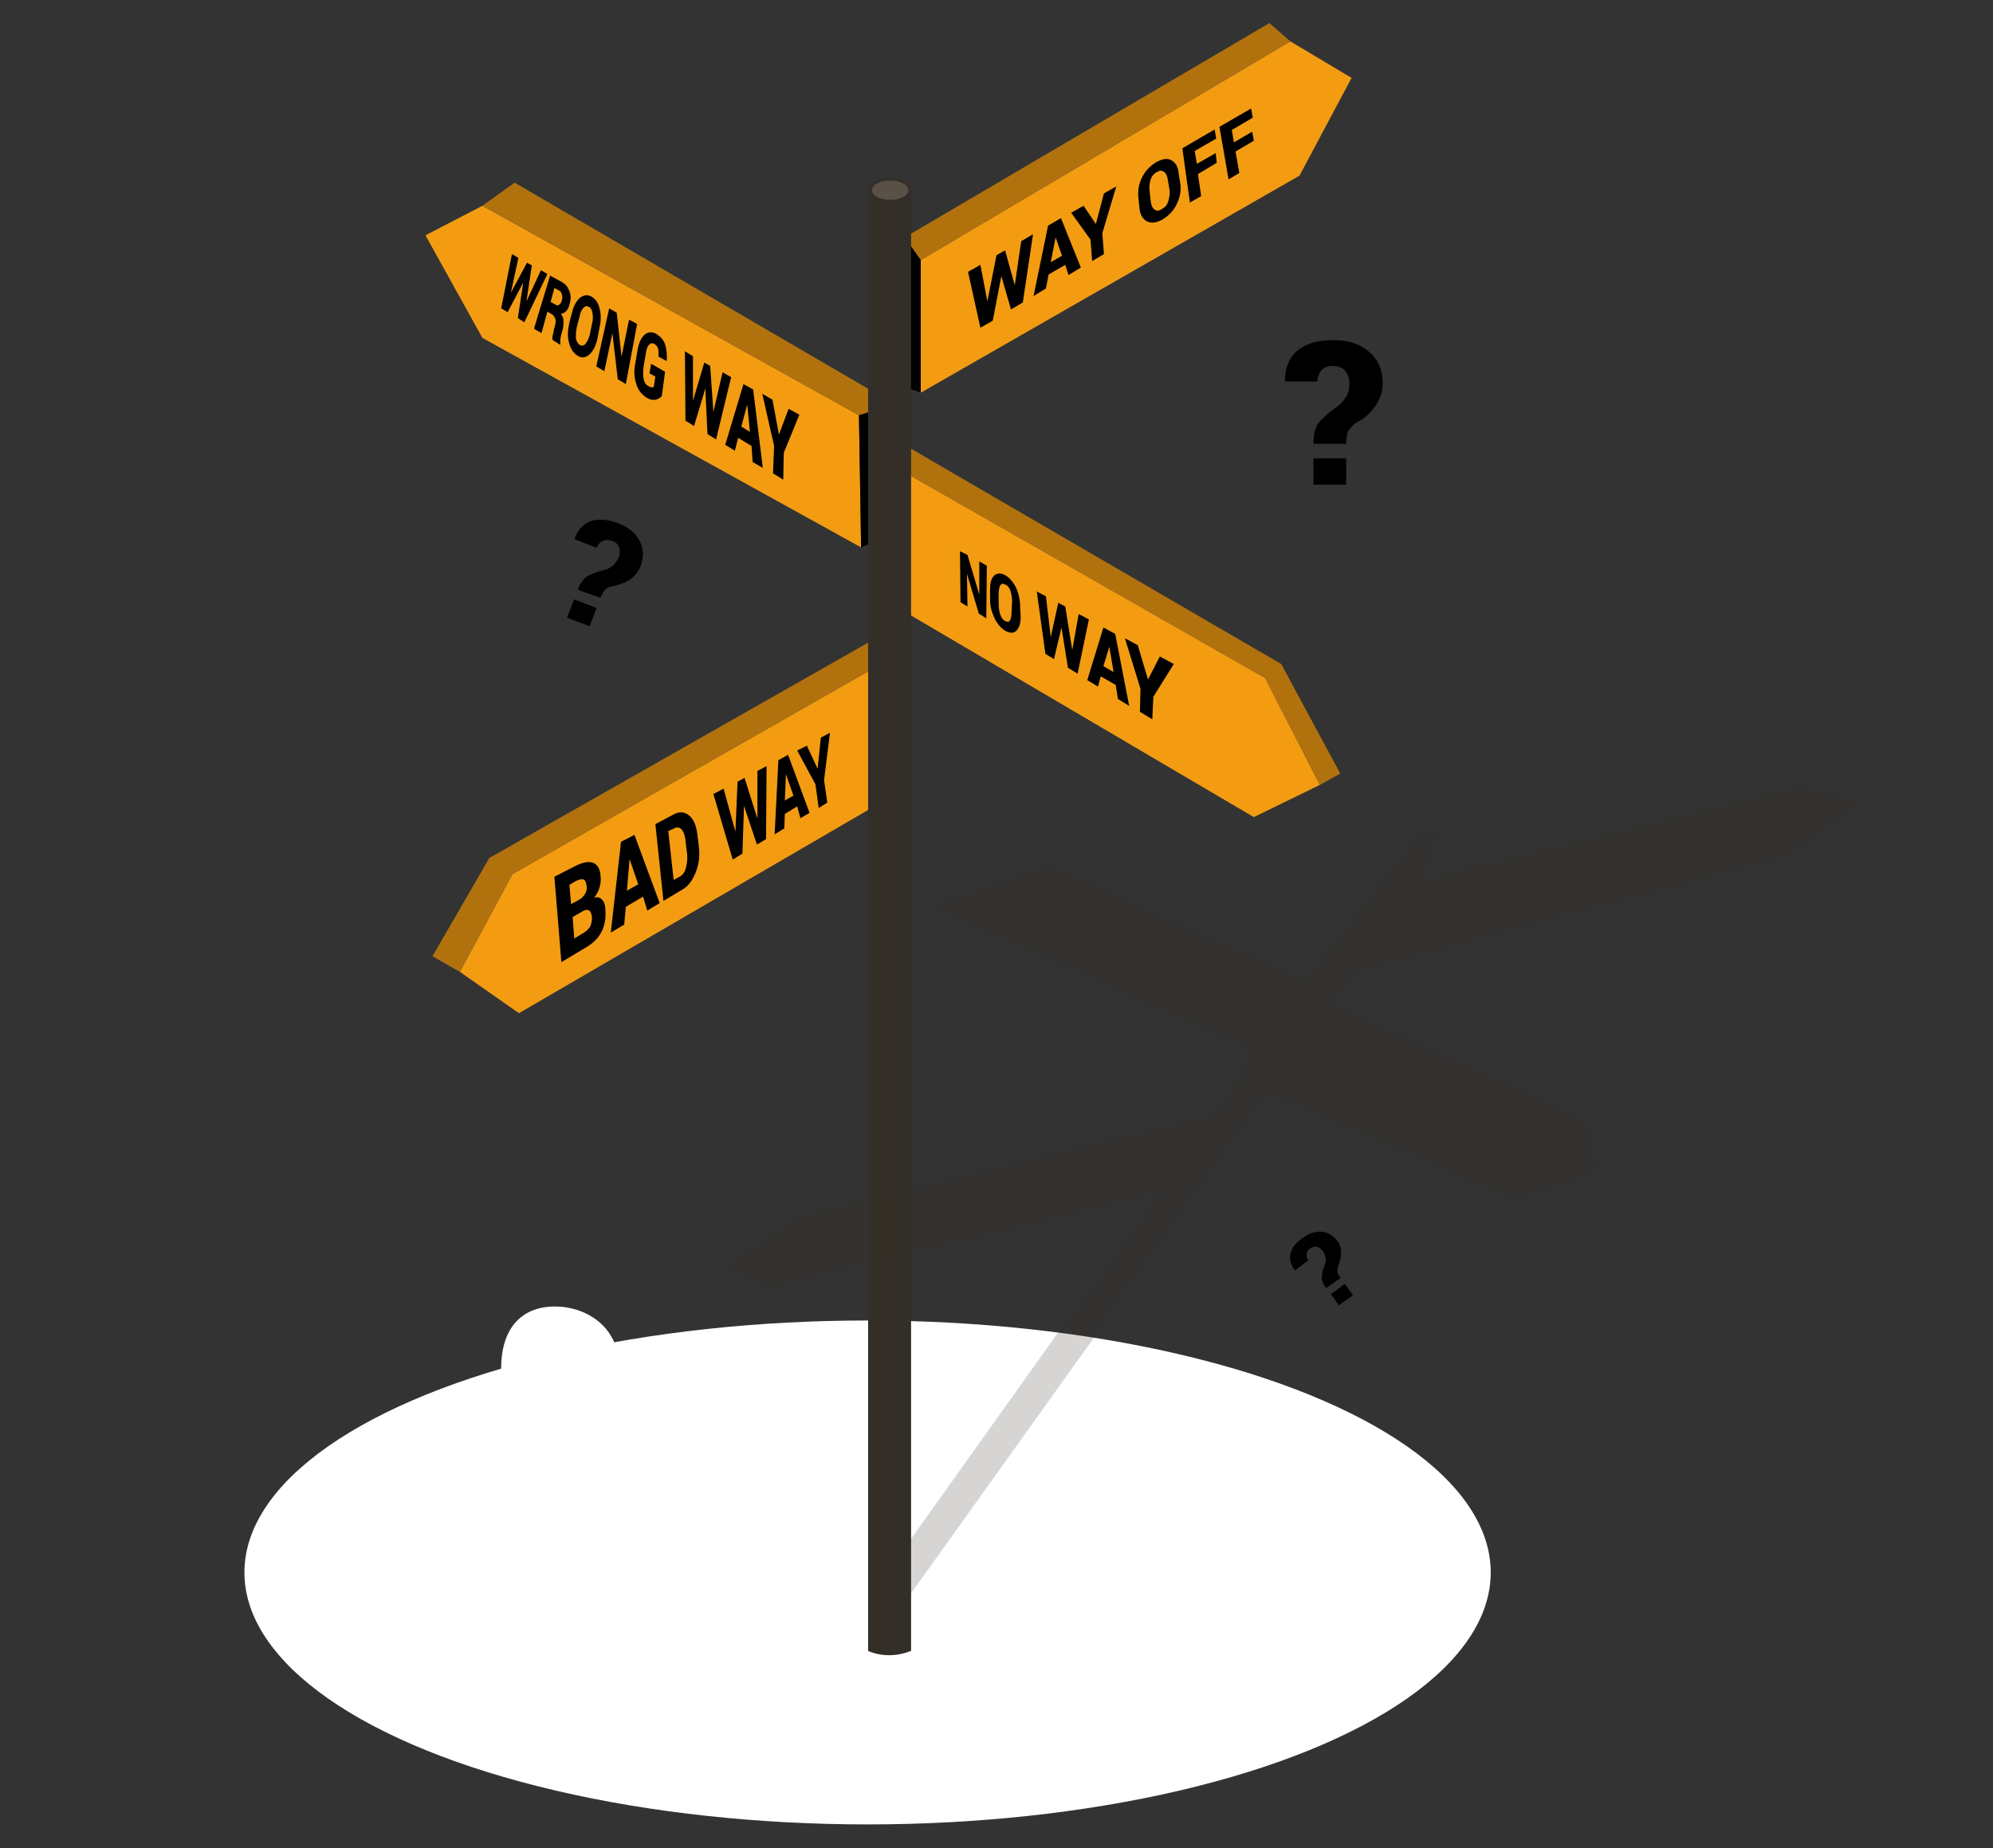 <?xml version="1.0" encoding="UTF-8" standalone="no"?>
<svg
   xmlns:dc="http://purl.org/dc/elements/1.1/"
   xmlns:cc="http://creativecommons.org/ns#"
   xmlns:rdf="http://www.w3.org/1999/02/22-rdf-syntax-ns#"
   xmlns:svg="http://www.w3.org/2000/svg"
   xmlns="http://www.w3.org/2000/svg"
   xmlns:sodipodi="http://sodipodi.sourceforge.net/DTD/sodipodi-0.dtd"
   xmlns:inkscape="http://www.inkscape.org/namespaces/inkscape"
   width="371"
   height="344"
   viewBox="0 0 371 344"
   id="svg3523"
   version="1.1"
   inkscape:version="0.91 r13725"
   sodipodi:docname="404.svg">
  <rect x="0" y="0" width="371" height="344" fill="#333333" stroke="none"/>
  <defs
     id="defs3687" />
  <sodipodi:namedview
     pagecolor="#ffffff"
     bordercolor="#666666"
     borderopacity="1"
     objecttolerance="10"
     gridtolerance="10"
     guidetolerance="10"
     inkscape:pageopacity="0"
     inkscape:pageshadow="2"
     inkscape:window-width="1535"
     inkscape:window-height="876"
     id="namedview3685"
     showgrid="false"
     inkscape:zoom="6.076185"
     inkscape:cx="137.08199"
     inkscape:cy="174.34809"
     inkscape:window-x="65"
     inkscape:window-y="24"
     inkscape:window-maximized="1"
     inkscape:current-layer="svg3523" />
  <style
     id="style3525">.a{fill:#FFF;}.b{fill:#1D1E1C;}.c{fill:#1D1E1C;opacity:0.2;}.d{fill:#38A9B4;}.e{fill:#070707;}.f{fill:#197175;}.g{fill:#0E5656;}.h{fill:#332E27;}</style>
  <ellipse
     cx="161.5"
     cy="292.7"
     rx="116"
     ry="46.9"
     class="a"
     id="ellipse3527" />
  <path
     d="M115.2 254.6c-0.2 7.2-5.1 12.8-11.2 12.7 -6.1-0.1-10.9-6-10.7-13.2 0.2-7.2 4.1-11 10.2-10.9C109.6 243.3 115.4 247.4 115.2 254.6z"
     class="a"
     id="path3529" />
  <path
     d="m 244.493,82.614 c 0,-1.7 0.3,-2.9 0.9,-3.8 0.6,-0.8 1.7,-1.8 3.2,-2.9 0.8,-0.5 1.4,-1.1 1.9,-1.9 0.5,-0.7 0.7,-1.6 0.7,-2.6 0,-1 -0.3,-1.8 -0.8,-2.4 -0.5,-0.6 -1.3,-0.9 -2.3,-0.9 -0.8,0 -1.5,0.2 -2,0.7 -0.5,0.5 -0.8,1.2 -0.9,2.2 l -6,0 0,-0.1 c 0,-2.5 0.8,-4.4 2.4,-5.7 1.6,-1.3 3.8,-1.9 6.5,-1.9 2.9,0 5.1,0.7 6.8,2.2 1.7,1.5 2.5,3.4 2.5,5.9 0,1.5 -0.5,2.9 -1.4,4.2 -0.9,1.3 -2,2.3 -3.4,3 -0.8,0.5 -1.3,1.1 -1.6,1.6 -0.3,0.6 -0.4,1.4 -0.4,2.4 l -6.1,0 z m 6.1,7.6 -6.1,0 0,-4.9 6.1,0 0,4.9 z"
     id="path3601"
     inkscape:connector-curvature="0" />
  <path
     d="m 107.56,109.772 c 0.4,-1.1 1,-1.9 1.6,-2.4 0.6,-0.4 1.6,-0.8 3,-1.2 0.7,-0.1 1.3,-0.4 1.8,-0.8 0.5,-0.4 0.9,-0.9 1.2,-1.6 0.3,-0.7 0.3,-1.3 0.1,-1.9 -0.2,-0.6 -0.7,-1 -1.4,-1.2 -0.6,-0.2 -1.1,-0.2 -1.6,0 -0.5,0.2 -0.9,0.6 -1.2,1.3 l -4.1,-1.6 0,-0.1 c 0.6,-1.7 1.7,-2.8 3.1,-3.3 1.4,-0.4 3.1,-0.3 4.9,0.4 2,0.7 3.3,1.8 4.1,3.3 0.8,1.4 0.8,3 0.2,4.7 -0.4,1 -1.1,1.9 -2,2.5 -0.9,0.6 -2,1 -3.1,1.2 -0.7,0.1 -1.2,0.4 -1.5,0.7 -0.3,0.3 -0.6,0.8 -0.9,1.5 l -4.2,-1.5 z m 2.2,6.8 -4.2,-1.6 1.3,-3.4 4.2,1.6 -1.3,3.4 z"
     id="path3603"
     inkscape:connector-curvature="0" />
  <path
     d="m 246.847,239.786 c -0.5,-0.7 -0.8,-1.4 -0.8,-1.9 0,-0.5 0.1,-1.3 0.5,-2.3 0.2,-0.5 0.3,-0.9 0.2,-1.4 0,-0.5 -0.2,-0.9 -0.5,-1.3 -0.3,-0.4 -0.7,-0.7 -1.1,-0.8 -0.4,-0.1 -0.8,0 -1.3,0.3 -0.3,0.3 -0.6,0.6 -0.6,1 -0.1,0.4 0,0.8 0.3,1.2 l -2.5,1.9 0,0 c -0.8,-1.1 -1.1,-2.1 -0.8,-3.2 0.3,-1.1 1,-2 2.2,-2.8 1.2,-0.9 2.4,-1.3 3.6,-1.2 1.2,0.1 2.1,0.7 2.9,1.7 0.5,0.6 0.7,1.4 0.7,2.2 0,0.8 -0.2,1.6 -0.5,2.4 -0.2,0.5 -0.2,0.9 -0.2,1.2 0.1,0.3 0.3,0.7 0.6,1.1 l -2.7,1.9 z m 5,1.3 -2.6,1.9 -1.5,-2.1 2.6,-1.9 1.5,2.1 z"
     id="path3605"
     inkscape:connector-curvature="0" />
  <polygon
     points="165.4 86.2 165.4 112.1 233.4 152.1 245.7 146.1 235.5 126.2 "
     class="d"
     id="polygon3607"
     style="fill:#f39c12;fill-opacity:1" />
  <polygon
     points="169.2 83.3 238.5 123.6 249.5 144 245.7 146.1 235.5 126.2 165.4 86.2 "
     class="f"
     id="polygon3609"
     style="fill:#b1720e;fill-opacity:1" />
  <polygon
     points="171.4 48.4 171.4 73.1 241.9 32.7 251.6 14.5 240.2 7.7 "
     class="d"
     id="polygon3611"
     style="fill:#f39c12;fill-opacity:1" />
  <polygon
     points="236.3 4.3 168.4 44.2 171.4 48.4 240.2 7.7 "
     class="f"
     id="polygon3613"
     style="fill:#b1720e;fill-opacity:1" />
  <polygon
     points="79.2 43.8 89.8 38.3 159.9 77.3 160.3 101.9 89.8 62.9 "
     class="d"
     id="polygon3615"
     style="fill:#f39c12;fill-opacity:1" />
  <polygon
     points="95.8 34 162 72.6 164.1 76 159.9 77.3 89.8 38.3 "
     class="f"
     id="polygon3617"
     style="fill:#b1720e;fill-opacity:1" />
  <polygon
     points="165.4 122.8 95.4 162.7 85.6 180.9 96.6 188.6 166.7 147.8 "
     class="d"
     id="polygon3619"
     style="fill:#f39c12;fill-opacity:1" />
  <polygon
     points="91.1 159.7 80.5 178 85.6 180.9 95.4 162.7 165.4 122.8 162 119.4 "
     class="f"
     id="polygon3621"
     style="fill:#b1720e;fill-opacity:1" />
  <polygon
     points="159.9 77.3 160.3 101.9 165 99.8 164.1 76 "
     class="g"
     id="polygon3623"
     style="fill:#000000;fill-opacity:1" />
  <polygon
     points="168.4 44.2 171.4 48.4 171.4 73.1 165.4 70.9 "
     class="g"
     id="polygon3625"
     style="fill:#000000;fill-opacity:1" />
  <path
     d="M169.6 307.3L169.6 307.3c-2.5 1-5.3 1.1-7.8 0.1l-0.2-0.1v-272h8V307.3z"
     class="h"
     id="path3627" />
  <polygon
     points="166.7 290.5 215.1 222.6 156.1 237 142.9 240.4 134 235.7 148.4 225.9 226.1 206.8 232.5 195.8 171.8 168.6 195.6 160.6 242.7 181.8 264.8 153.8 268.2 155 265.2 163.1 335.3 145.7 347.6 149.1 333.2 159.7 252.5 181.4 248.7 186.5 295.8 208.1 297.9 218.3 281.8 223.8 235.9 203.9 168.8 297.7 "
     style="fill:#332E27;opacity:0.2"
     id="polygon3629" />
  <path
     d="M161.6 35.3c0-1.2 1.8-2.2 4-2.2 2.3 0 4 1 4 2.2"
     class="h"
     id="path3631" />
  <ellipse
     cx="165.7"
     cy="35.4"
     rx="3.4"
     ry="1.8"
     fill="#595147"
     id="ellipse3633" />
  <path
     d="M98 56.1L98 56.1l2.7-5.8 1.2 0.7L97.6 60l-1.2-0.8 1-6.6 0 0 -2.9 5.5 -1.2-0.7 2-10.1 1.2 0.7 -1.4 6.5 0 0 3-5.6 0.9 0.5L98 56.1z"
     class="f"
     id="path3635"
     style="fill:#000000;fill-opacity:1" />
  <path
     d="M101.9 58l-1.1 4 -1.4-0.8 3-9.9 2.2 1.2c0.7 0.4 1.1 0.9 1.4 1.7 0.3 0.7 0.3 1.6 0 2.5 -0.1 0.5-0.3 0.9-0.6 1.2 -0.3 0.3-0.6 0.5-1 0.5 0.3 0.4 0.5 0.8 0.5 1.4 0 0.5 0 1.1-0.2 1.7l-0.2 0.7c-0.1 0.3-0.1 0.6-0.2 1 0 0.4 0 0.7 0 0.9l0 0.1 -1.4-0.9c-0.1-0.2-0.1-0.5 0-0.9 0.1-0.4 0.2-0.8 0.2-1.1l0.2-0.6c0.1-0.5 0.2-0.9 0.1-1.3 -0.1-0.3-0.3-0.6-0.5-0.8L101.9 58zM102.5 56.2l0.9 0.5c0.3 0.2 0.5 0.2 0.7 0 0.2-0.1 0.4-0.4 0.5-0.8 0.1-0.4 0.1-0.8 0-1.1 -0.1-0.3-0.2-0.6-0.5-0.7l-0.9-0.5L102.5 56.2z"
     class="f"
     id="path3637"
     style="fill:#000000;fill-opacity:1" />
  <path
     d="M111.2 63.1c-0.3 1.3-0.8 2.3-1.5 2.9 -0.7 0.6-1.4 0.7-2.2 0.2 -0.8-0.5-1.3-1.3-1.6-2.5 -0.3-1.1-0.2-2.4 0.1-3.7l0.5-1.9c0.3-1.2 0.8-2.1 1.5-2.7 0.7-0.5 1.4-0.6 2.1-0.2 0.7 0.4 1.3 1.2 1.5 2.2 0.3 1.1 0.3 2.3 0 3.6L111.2 63.1zM110.2 60.3c0.2-0.7 0.2-1.4 0.1-2 -0.1-0.6-0.3-1-0.7-1.2 -0.4-0.2-0.7-0.1-1 0.2 -0.3 0.3-0.6 0.9-0.7 1.6l-0.5 1.9c-0.2 0.8-0.2 1.5-0.2 2.1 0.1 0.6 0.3 1 0.7 1.3 0.4 0.2 0.7 0.2 1.1-0.2 0.3-0.4 0.6-1 0.8-1.7L110.2 60.3z"
     class="f"
     id="path3639"
     style="fill:#000000;fill-opacity:1" />
  <path
     d="M116.5 71.5l-1.5-0.9L114 62l0 0 -1.5 7.1 -1.5-0.9 2.4-10.8 1.4 0.8 0.9 8.2 0 0 1.4-6.9 1.5 0.8L116.5 71.5z"
     class="f"
     id="path3641"
     style="fill:#000000;fill-opacity:1" />
  <path
     d="M123.2 73.7c-0.3 0.4-0.7 0.6-1.2 0.7 -0.5 0.1-1.1 0-1.8-0.5 -0.8-0.5-1.5-1.4-1.8-2.6 -0.4-1.2-0.4-2.5-0.1-3.9l0.4-2.3c0.2-1.3 0.7-2.3 1.3-2.8 0.6-0.5 1.3-0.6 2.1-0.2 0.8 0.5 1.4 1.1 1.7 2 0.3 0.9 0.4 1.9 0.3 3.1l0 0 -1.5-0.8c0-0.6 0-1.1-0.1-1.5 -0.1-0.4-0.4-0.7-0.7-0.9 -0.4-0.2-0.7-0.1-1 0.2 -0.3 0.3-0.5 0.9-0.6 1.7l-0.4 2.4c-0.1 0.8-0.1 1.5 0 2.2 0.1 0.6 0.4 1.1 0.8 1.3 0.3 0.2 0.5 0.3 0.7 0.3 0.2 0 0.3 0 0.4-0.1l0.3-1.9 -1.1-0.6 0.3-1.8 2.6 1.5L123.2 73.7z"
     class="f"
     id="path3643"
     style="fill:#000000;fill-opacity:1" />
  <path
     d="M132.8 76.7L132.8 76.7l1.7-7.4 1.6 0.9 -2.8 11.6 -1.6-1 -0.4-8.5 0 0 -2.1 7 -1.6-1 -0.1-12.9 1.5 0.9 0 8.3 0 0 2.1-7.1 1.1 0.6L132.8 76.7z"
     class="f"
     id="path3645"
     style="fill:#000000;fill-opacity:1" />
  <path
     d="M139.9 83l-2.5-1.5 -0.6 2.4 -1.8-1.1 3.4-11.3 1.8 1 1.8 14.6 -1.9-1.1L139.9 83zM138 79.4l1.6 1 -0.5-5.1 0 0L138 79.4z"
     class="f"
     id="path3647"
     style="fill:#000000;fill-opacity:1" />
  <path
     d="M145 80.9L145 80.9l1.8-4.8 2 1.1 -2.9 7.1 -0.1 5 -1.9-1.2 0.2-5.1 -2.2-9.7 1.9 1.1L145 80.9z"
     class="f"
     id="path3649"
     style="fill:#000000;fill-opacity:1" />
  <path
     d="M104.5 179.1l-1.3-15.9 3.9-2c1.4-0.7 2.5-0.9 3.3-0.6 0.8 0.3 1.3 1.1 1.4 2.5 0.1 0.7 0 1.4-0.2 2.1 -0.2 0.7-0.5 1.3-1 1.9 0.7-0.2 1.2 0 1.5 0.4 0.4 0.4 0.6 1.1 0.6 1.9 0.1 1.5-0.1 2.8-0.7 4 -0.6 1.2-1.6 2.2-3 3L104.5 179.1zM106.3 168.3l1.3-0.7c0.6-0.3 1-0.7 1.3-1.2 0.3-0.5 0.4-1 0.3-1.5 -0.1-0.7-0.2-1-0.6-1.2 -0.3-0.1-0.8 0-1.4 0.3l-1.2 0.7L106.3 168.3zM106.6 170.7l0.3 4 1.8-1.1c0.5-0.3 0.9-0.7 1.2-1.2 0.2-0.5 0.3-1 0.3-1.6 -0.1-0.7-0.2-1.1-0.5-1.3 -0.3-0.2-0.7-0.2-1.2 0.1L106.6 170.7z"
     class="f"
     id="path3651"
     style="fill:#000000;fill-opacity:1" />
  <path
     d="M119.7 166.9l-3.2 1.9 -0.3 3.3 -2.5 1.5 1.9-16.9 2.5-1.3 4.7 12.7 -2.3 1.4L119.7 166.9zM116.7 165.8l2.1-1.2 -1.6-4.7 0 0L116.7 165.8z"
     class="f"
     id="path3653"
     style="fill:#000000;fill-opacity:1" />
  <path
     d="M123.5 167.7l-1.5-14.3 3.4-1.8c1.1-0.6 2-0.5 2.9 0.2 0.8 0.7 1.3 1.8 1.5 3.4l0.3 2.5c0.2 1.7 0 3.2-0.6 4.7 -0.6 1.5-1.4 2.6-2.5 3.2L123.5 167.7zM124.4 154.7l1 9.1 1.1-0.6c0.6-0.3 1-0.9 1.2-1.7 0.2-0.8 0.3-1.6 0.2-2.6l-0.3-2.5c-0.1-1-0.4-1.6-0.7-2 -0.4-0.4-0.9-0.5-1.4-0.2L124.4 154.7z"
     class="f"
     id="path3655"
     style="fill:#000000;fill-opacity:1" />
  <path
     d="M141 152.4L141 152.4l0-8.9 1.7-0.9 -0.1 13.6 -1.7 1 -2.4-7.2 0 0 -0.3 8.9 -1.8 1.1 -3.6-12.2 1.9-1 2.2 8 0 0 0.4-9.3 1.3-0.7L141 152.4z"
     class="f"
     id="path3657"
     style="fill:#000000;fill-opacity:1" />
  <path
     d="M148.4 150.1l-2.3 1.4 -0.1 2.7 -1.8 1.1 0.7-13.8 1.8-1 4 10.8 -1.7 1L148.4 150.1zM146.1 149l1.6-0.9 -1.4-4 0 0L146.1 149z"
     class="f"
     id="path3659"
     style="fill:#000000;fill-opacity:1" />
  <path
     d="M152.2 143.1L152.2 143.1l0.6-5.8 1.7-0.9 -1.1 8.8 0.6 4.2 -1.6 1 -0.6-4.4 -3.4-6.3 1.8-0.9L152.2 143.1z"
     class="f"
     id="path3661"
     style="fill:#000000;fill-opacity:1" />
  <path
     d="M188.9 53.1L188.9 53.1l1.2-8.2 2.2-1.3 -1.9 12.7 -2.2 1.3 -1.8-6.2 0 0 -1.6 8.3 -2.3 1.3 -2.3-10.4 2.3-1.3 1.3 6.8 0 0 1.7-8.6 1.6-0.9L188.9 53.1z"
     class="f"
     id="path3663"
     style="fill:#000000;fill-opacity:1" />
  <path
     d="M198.3 49.3l-3.1 1.8 -0.5 2.6 -2.3 1.4 2.7-13.1 2.4-1.4 3.7 9.2 -2.3 1.4L198.3 49.3zM195.6 48.8l2.1-1.2 -1.2-3.4 0 0L195.6 48.8z"
     class="f"
     id="path3665"
     style="fill:#000000;fill-opacity:1" />
  <path
     d="M204 41.7L204 41.7l1.5-5.7 2.3-1.3 -2.6 8.7 0.3 3.9 -2.2 1.3 -0.3-4 -3.6-5 2.3-1.3L204 41.7z"
     class="f"
     id="path3667"
     style="fill:#000000;fill-opacity:1" />
  <path
     d="M219.7 34.1c0.2 1.3 0 2.5-0.6 3.8 -0.6 1.3-1.5 2.2-2.6 2.9 -1.2 0.7-2.2 0.8-3 0.4 -0.8-0.4-1.3-1.3-1.4-2.6l-0.2-1.9c-0.1-1.3 0.1-2.5 0.7-3.7 0.6-1.2 1.5-2.1 2.6-2.8 1.1-0.6 2.1-0.8 2.8-0.4 0.8 0.4 1.3 1.2 1.4 2.4L219.7 34.1zM217.4 33.5c-0.1-0.7-0.3-1.2-0.7-1.5 -0.4-0.3-0.8-0.3-1.3 0 -0.6 0.3-1 0.8-1.2 1.4 -0.2 0.6-0.3 1.3-0.2 2.1l0.2 1.9c0.1 0.8 0.3 1.3 0.7 1.6 0.4 0.3 0.8 0.3 1.4-0.1 0.6-0.3 1-0.8 1.2-1.5 0.2-0.7 0.3-1.4 0.2-2.1L217.4 33.5z"
     class="f"
     id="path3669"
     style="fill:#000000;fill-opacity:1" />
  <path
     d="M226.5 30.3l-3.5 2.1 0.6 4.1 -2.1 1.2 -1.4-10.1 6-3.5 0.3 1.7 -4 2.3 0.4 2.4 3.5-2L226.5 30.3z"
     class="f"
     id="path3671"
     style="fill:#000000;fill-opacity:1" />
  <path
     d="M233.4 26.2l-3.4 2 0.7 4 -2 1.2 -1.7-9.8 5.9-3.4 0.3 1.7 -3.9 2.3 0.4 2.3 3.4-2L233.4 26.2z"
     class="f"
     id="path3673"
     style="fill:#000000;fill-opacity:1" />
  <path
     d="M183.6 115.1l-1.4-0.9 -2.2-7.4 0 0 0.1 6.1 -1.3-0.8 -0.1-9.5 1.4 0.7 2.2 7.4 0 0 0-6.2 1.4 0.8L183.6 115.1z"
     class="f"
     id="path3675"
     style="fill:#000000;fill-opacity:1" />
  <path
     d="M190 114.8c0 1.3-0.3 2.1-0.8 2.6 -0.5 0.5-1.2 0.5-2.1 0 -0.8-0.5-1.5-1.3-2-2.4 -0.5-1.1-0.8-2.2-0.8-3.4l0-1.8c0-1.2 0.2-2.1 0.7-2.6 0.5-0.5 1.2-0.6 2-0.2 0.8 0.4 1.5 1.2 2.1 2.3 0.5 1.1 0.8 2.3 0.8 3.6L190 114.8zM188.4 112c0-0.7-0.1-1.4-0.3-2 -0.2-0.6-0.5-1-1-1.2 -0.4-0.2-0.7-0.2-0.9 0.2 -0.2 0.3-0.3 0.9-0.3 1.6l0 1.8c0 0.7 0.1 1.4 0.3 2 0.2 0.6 0.5 1 0.9 1.2 0.4 0.2 0.7 0.2 0.9-0.1 0.2-0.3 0.3-0.9 0.3-1.6L188.4 112z"
     class="f"
     id="path3677"
     style="fill:#000000;fill-opacity:1" />
  <path
     d="M199.6 121L199.6 121l1.2-6.7 1.9 1 -2.1 10.1 -1.8-1.1 -1.2-7.5 0 0 -1.4 5.9 -1.6-1 -1.6-11.6 1.7 0.9 0.9 7.6 0 0 1.4-6.4 1.3 0.7L199.6 121z"
     class="f"
     id="path3679"
     style="fill:#000000;fill-opacity:1" />
  <path
     d="M207.7 127.5l-2.8-1.6 -0.5 1.9 -2-1.2 3-9.8 2.2 1.2 2.6 13.4 -2.1-1.3L207.7 127.5zM205.4 124l1.9 1.1 -0.8-4.7 0 0L205.4 124z"
     class="f"
     id="path3681"
     style="fill:#000000;fill-opacity:1" />
  <path
     d="M213.7 126.5L213.7 126.5l2.2-4.3 2.6 1.4 -3.8 6.1 -0.2 4.2 -2.3-1.4 0.1-4.3 -2.9-9.4 2.4 1.3L213.7 126.5z"
     class="f"
     id="path3683"
     style="fill:#000000;fill-opacity:1" />
</svg>

